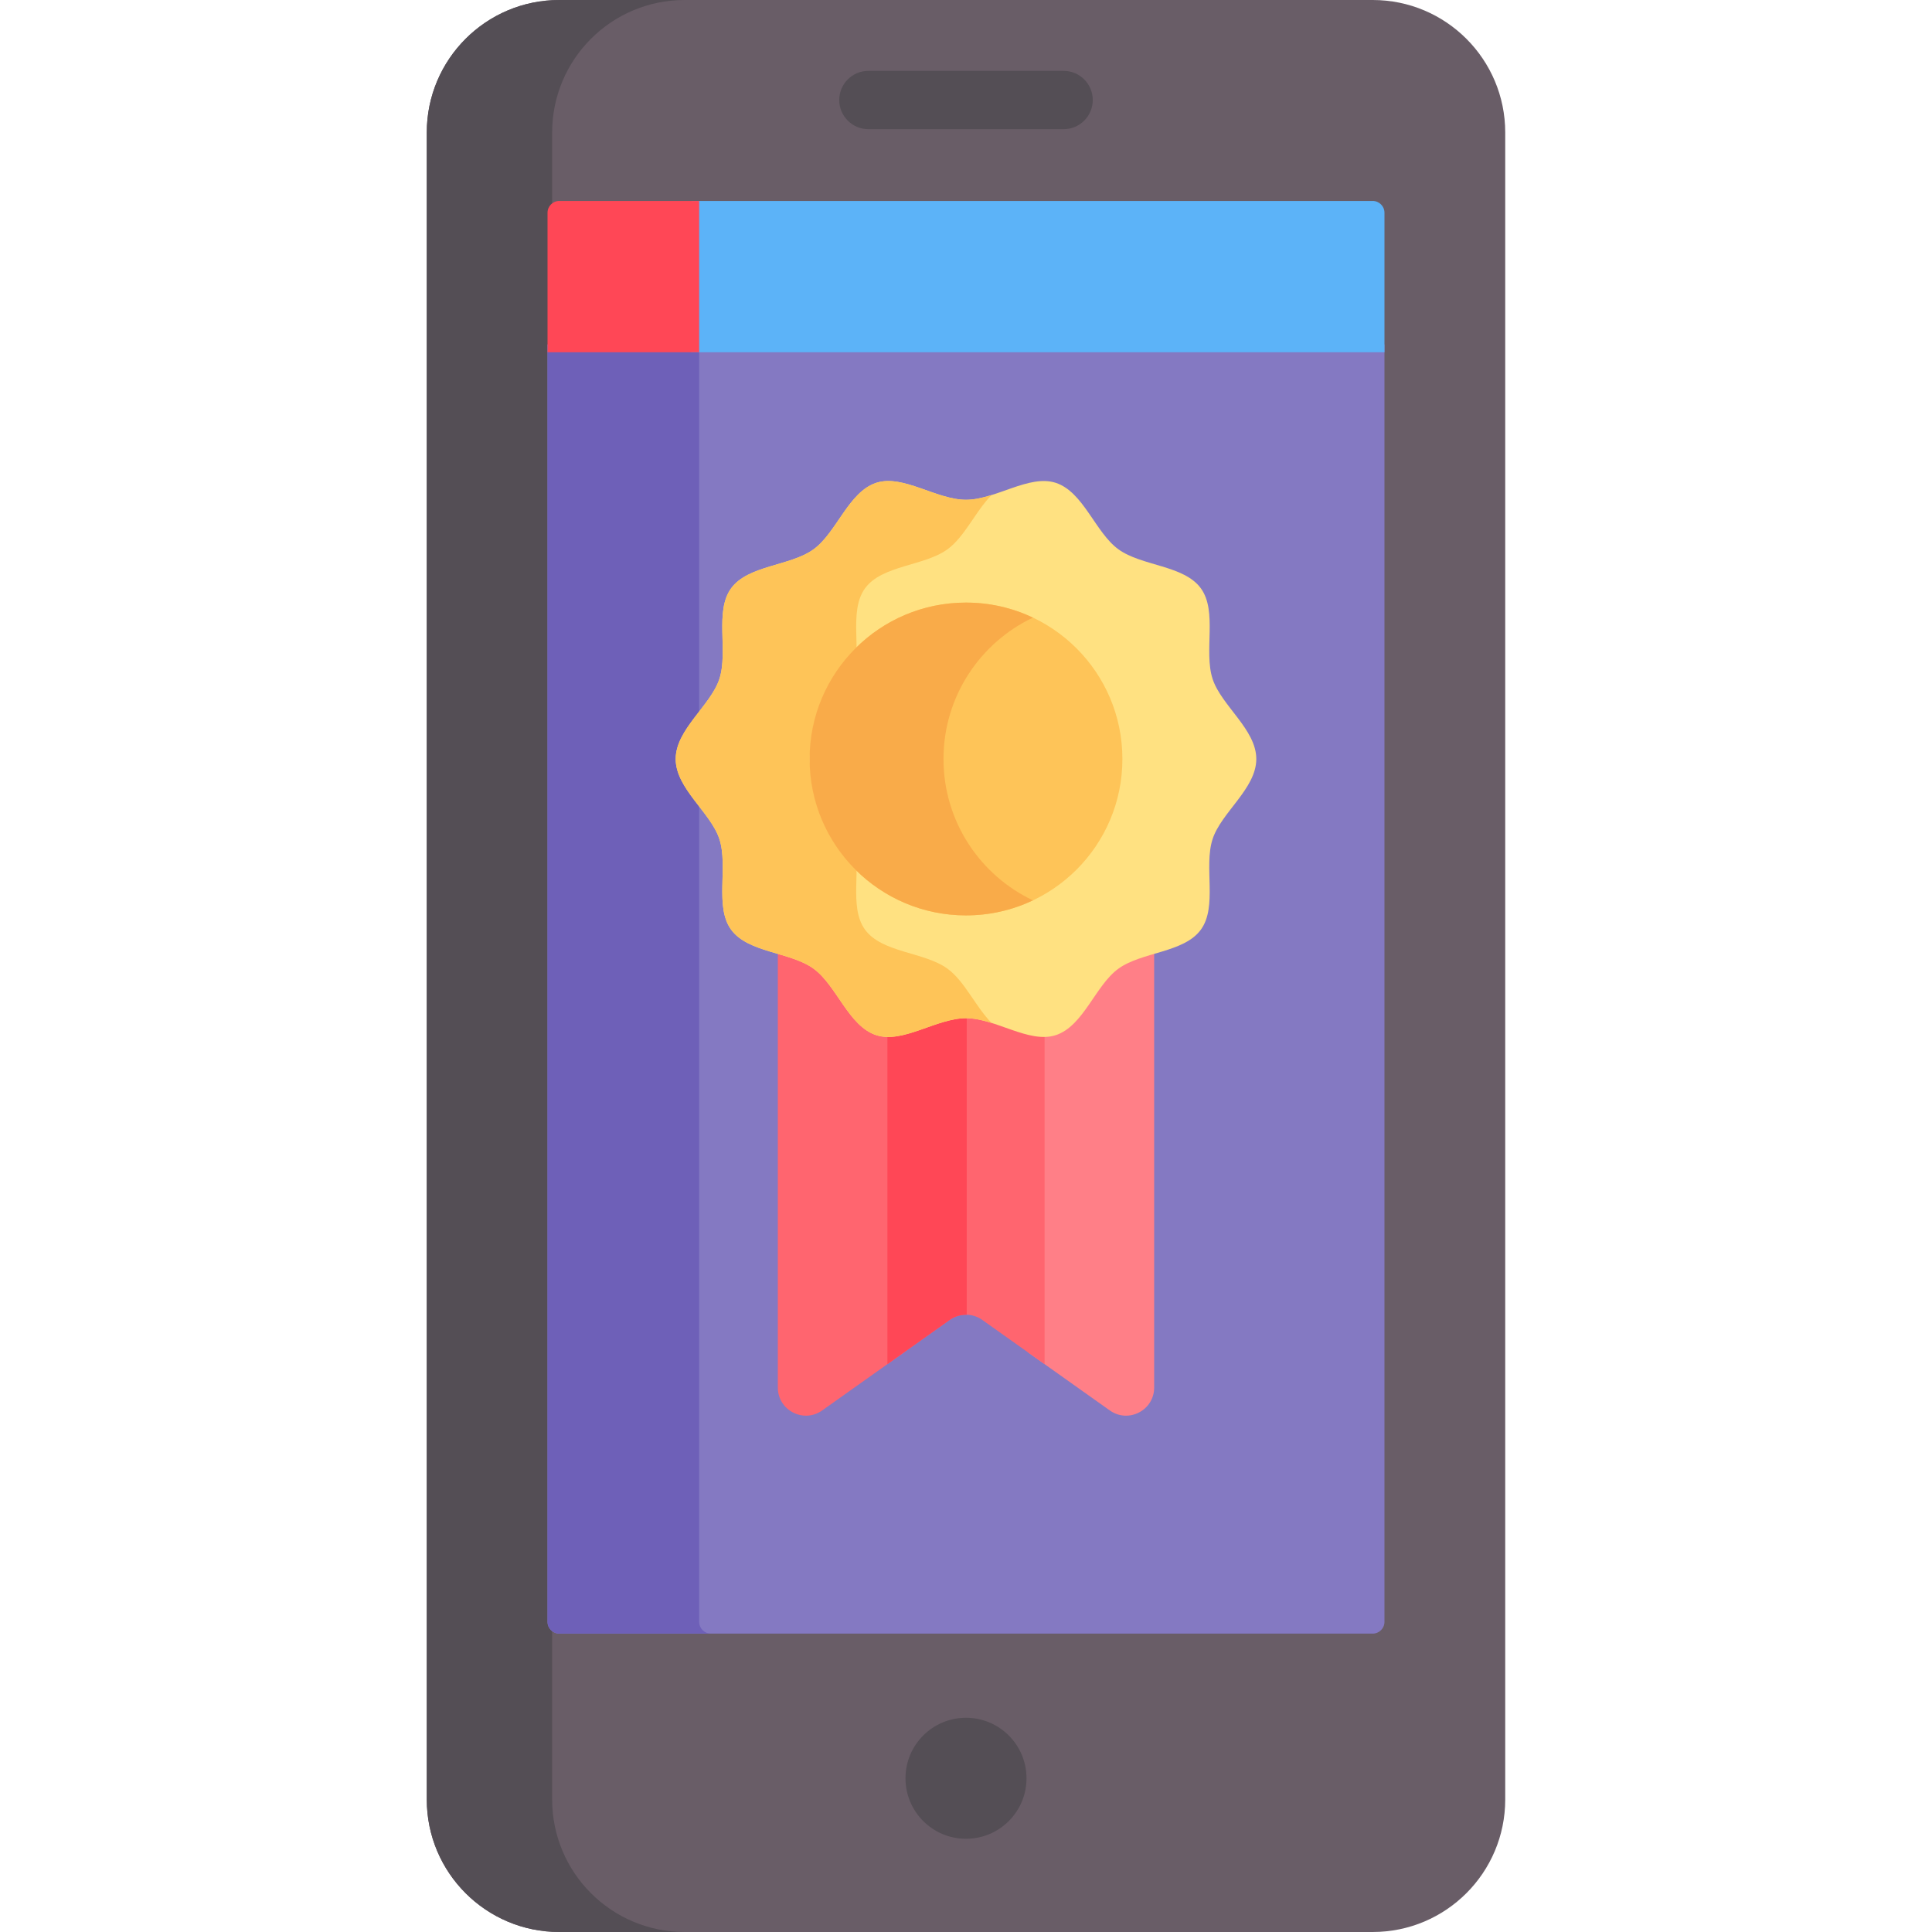 <svg id="Capa_1" enable-background="new 0 0 512 512" height="512" viewBox="0 0 512 512" width="512" xmlns="http://www.w3.org/2000/svg"><g><path d="m363.779 0h-215.558c-19.397 0-35.121 15.724-35.121 35.12v441.758c0 19.397 15.724 35.121 35.121 35.121h215.558c19.397 0 35.121-15.724 35.121-35.121v-441.758c0-19.396-15.724-35.12-35.121-35.12z" fill="#695d67"/><path d="m146.323 476.879v-441.759c0-19.396 15.724-35.12 35.121-35.12h-33.223c-19.397 0-35.121 15.724-35.121 35.12v441.758c0 19.397 15.724 35.121 35.121 35.121h33.223c-19.397.001-35.121-15.723-35.121-35.12z" fill="#544e55"/><path d="m145.101 91.293v338.513c0 1.72 1.4 3.12 3.12 3.12h215.558c1.72 0 3.12-1.4 3.12-3.12v-338.513z" fill="#8479c2"/><path d="m185.282 429.806v-338.513h-40.181v338.513c0 1.72 1.4 3.12 3.12 3.12h40.181c-1.72 0-3.12-1.4-3.12-3.12z" fill="#6e60b8"/><circle cx="256" cy="471.263" fill="#544e55" r="16.035"/><path d="m363.779 53.255h-180.557v40.098h183.676v-36.979c0-1.72-1.4-3.119-3.119-3.119z" fill="#5cb3f8"/><path d="m185.283 53.255h-37.062c-1.72 0-3.12 1.399-3.12 3.119v36.979h40.182z" fill="#ff4756"/><g><path d="m281.867 34.232h-51.736c-4.267 0-7.726-3.459-7.726-7.726s3.459-7.726 7.726-7.726h51.736c4.267 0 7.726 3.459 7.726 7.726s-3.459 7.726-7.726 7.726z" fill="#544e55"/></g><path d="m239.46 269.111c-2.532.603-4.976.801-7.24.066-7.346-2.385-10.482-13.157-16.596-17.607-2.574-1.873-6.02-2.91-9.49-3.931v120.078c0 6.042 6.82 9.564 11.747 6.068l21.58-15.315v-89.359z" fill="#ff656f"/><path d="m296.374 251.57c-6.114 4.45-9.25 15.222-16.596 17.607-2.264.735-4.707.538-7.239-.066v89.359l21.578 15.314c4.927 3.497 11.747-.026 11.747-6.068v-120.076c-3.469 1.02-6.916 2.057-9.49 3.93z" fill="#ff7f87"/><path d="m276.822 269.641c-6.497.119-14.027-4.958-20.823-4.958s-14.325 5.077-20.822 4.958v91.869l16.516-11.721c2.579-1.83 6.033-1.83 8.613 0l16.517 11.722v-91.87z" fill="#ff656f"/><path d="m256.189 264.691c-.063-.001-.127-.008-.19-.008-6.796 0-14.325 5.077-20.822 4.958v91.869l16.516-11.721c1.344-.954 2.925-1.398 4.496-1.358z" fill="#ff4756"/><path d="m332.932 201.141c0 7.855-9.284 14.147-11.585 21.234-2.385 7.346 1.345 17.877-3.105 23.991-4.494 6.175-15.692 5.86-21.868 10.355-6.114 4.45-9.25 15.222-16.596 17.607-7.088 2.301-15.924-4.495-23.779-4.495s-16.692 6.796-23.78 4.495c-7.346-2.385-10.482-13.157-16.596-17.607-6.175-4.494-17.374-4.179-21.868-10.355-4.45-6.114-.72-16.645-3.105-23.991-2.301-7.088-11.585-13.379-11.585-21.234s9.284-14.147 11.585-21.234c2.385-7.346-1.345-17.877 3.105-23.991 4.494-6.175 15.692-5.86 21.868-10.355 6.114-4.45 9.25-15.222 16.596-17.607 7.088-2.301 15.924 4.495 23.779 4.495s16.692-6.796 23.78-4.495c7.346 2.385 10.482 13.157 16.596 17.607 6.175 4.494 17.374 4.179 21.868 10.355 4.45 6.114.72 16.645 3.105 23.991 2.302 7.088 11.585 13.38 11.585 21.234z" fill="#ffe181"/><g><g><path d="m251.108 256.721c-6.175-4.494-17.373-4.179-21.868-10.355-4.45-6.114-.72-16.645-3.105-23.991-2.301-7.088-11.585-13.379-11.585-21.234s9.284-14.147 11.585-21.234c2.385-7.346-1.345-17.877 3.105-23.991 4.494-6.175 15.692-5.86 21.868-10.355 4.549-3.311 7.452-10.118 11.665-14.37-2.295.718-4.574 1.258-6.775 1.258-7.855 0-16.692-6.796-23.779-4.495-7.346 2.385-10.482 13.157-16.596 17.607-6.176 4.494-17.374 4.179-21.868 10.355-4.45 6.114-.72 16.645-3.105 23.991-2.301 7.088-11.585 13.379-11.585 21.234s9.284 14.146 11.585 21.234c2.385 7.346-1.345 17.876 3.105 23.991 4.494 6.175 15.692 5.861 21.868 10.355 6.114 4.45 9.25 15.222 16.596 17.607 7.088 2.301 15.925-4.495 23.78-4.495 2.201 0 4.48.54 6.775 1.258-4.213-4.252-7.116-11.059-11.666-14.37z" fill="#fec458"/></g></g><circle cx="255.999" cy="201.141" fill="#fec458" r="41.448"/><path d="m250.036 201.141c0-16.542 9.693-30.815 23.706-37.464-5.379-2.552-11.393-3.985-17.742-3.985-22.891 0-41.449 18.557-41.449 41.448s18.557 41.448 41.449 41.448c6.35 0 12.363-1.433 17.742-3.985-14.014-6.646-23.706-20.92-23.706-37.462z" fill="#f9ab49"/></g></svg>